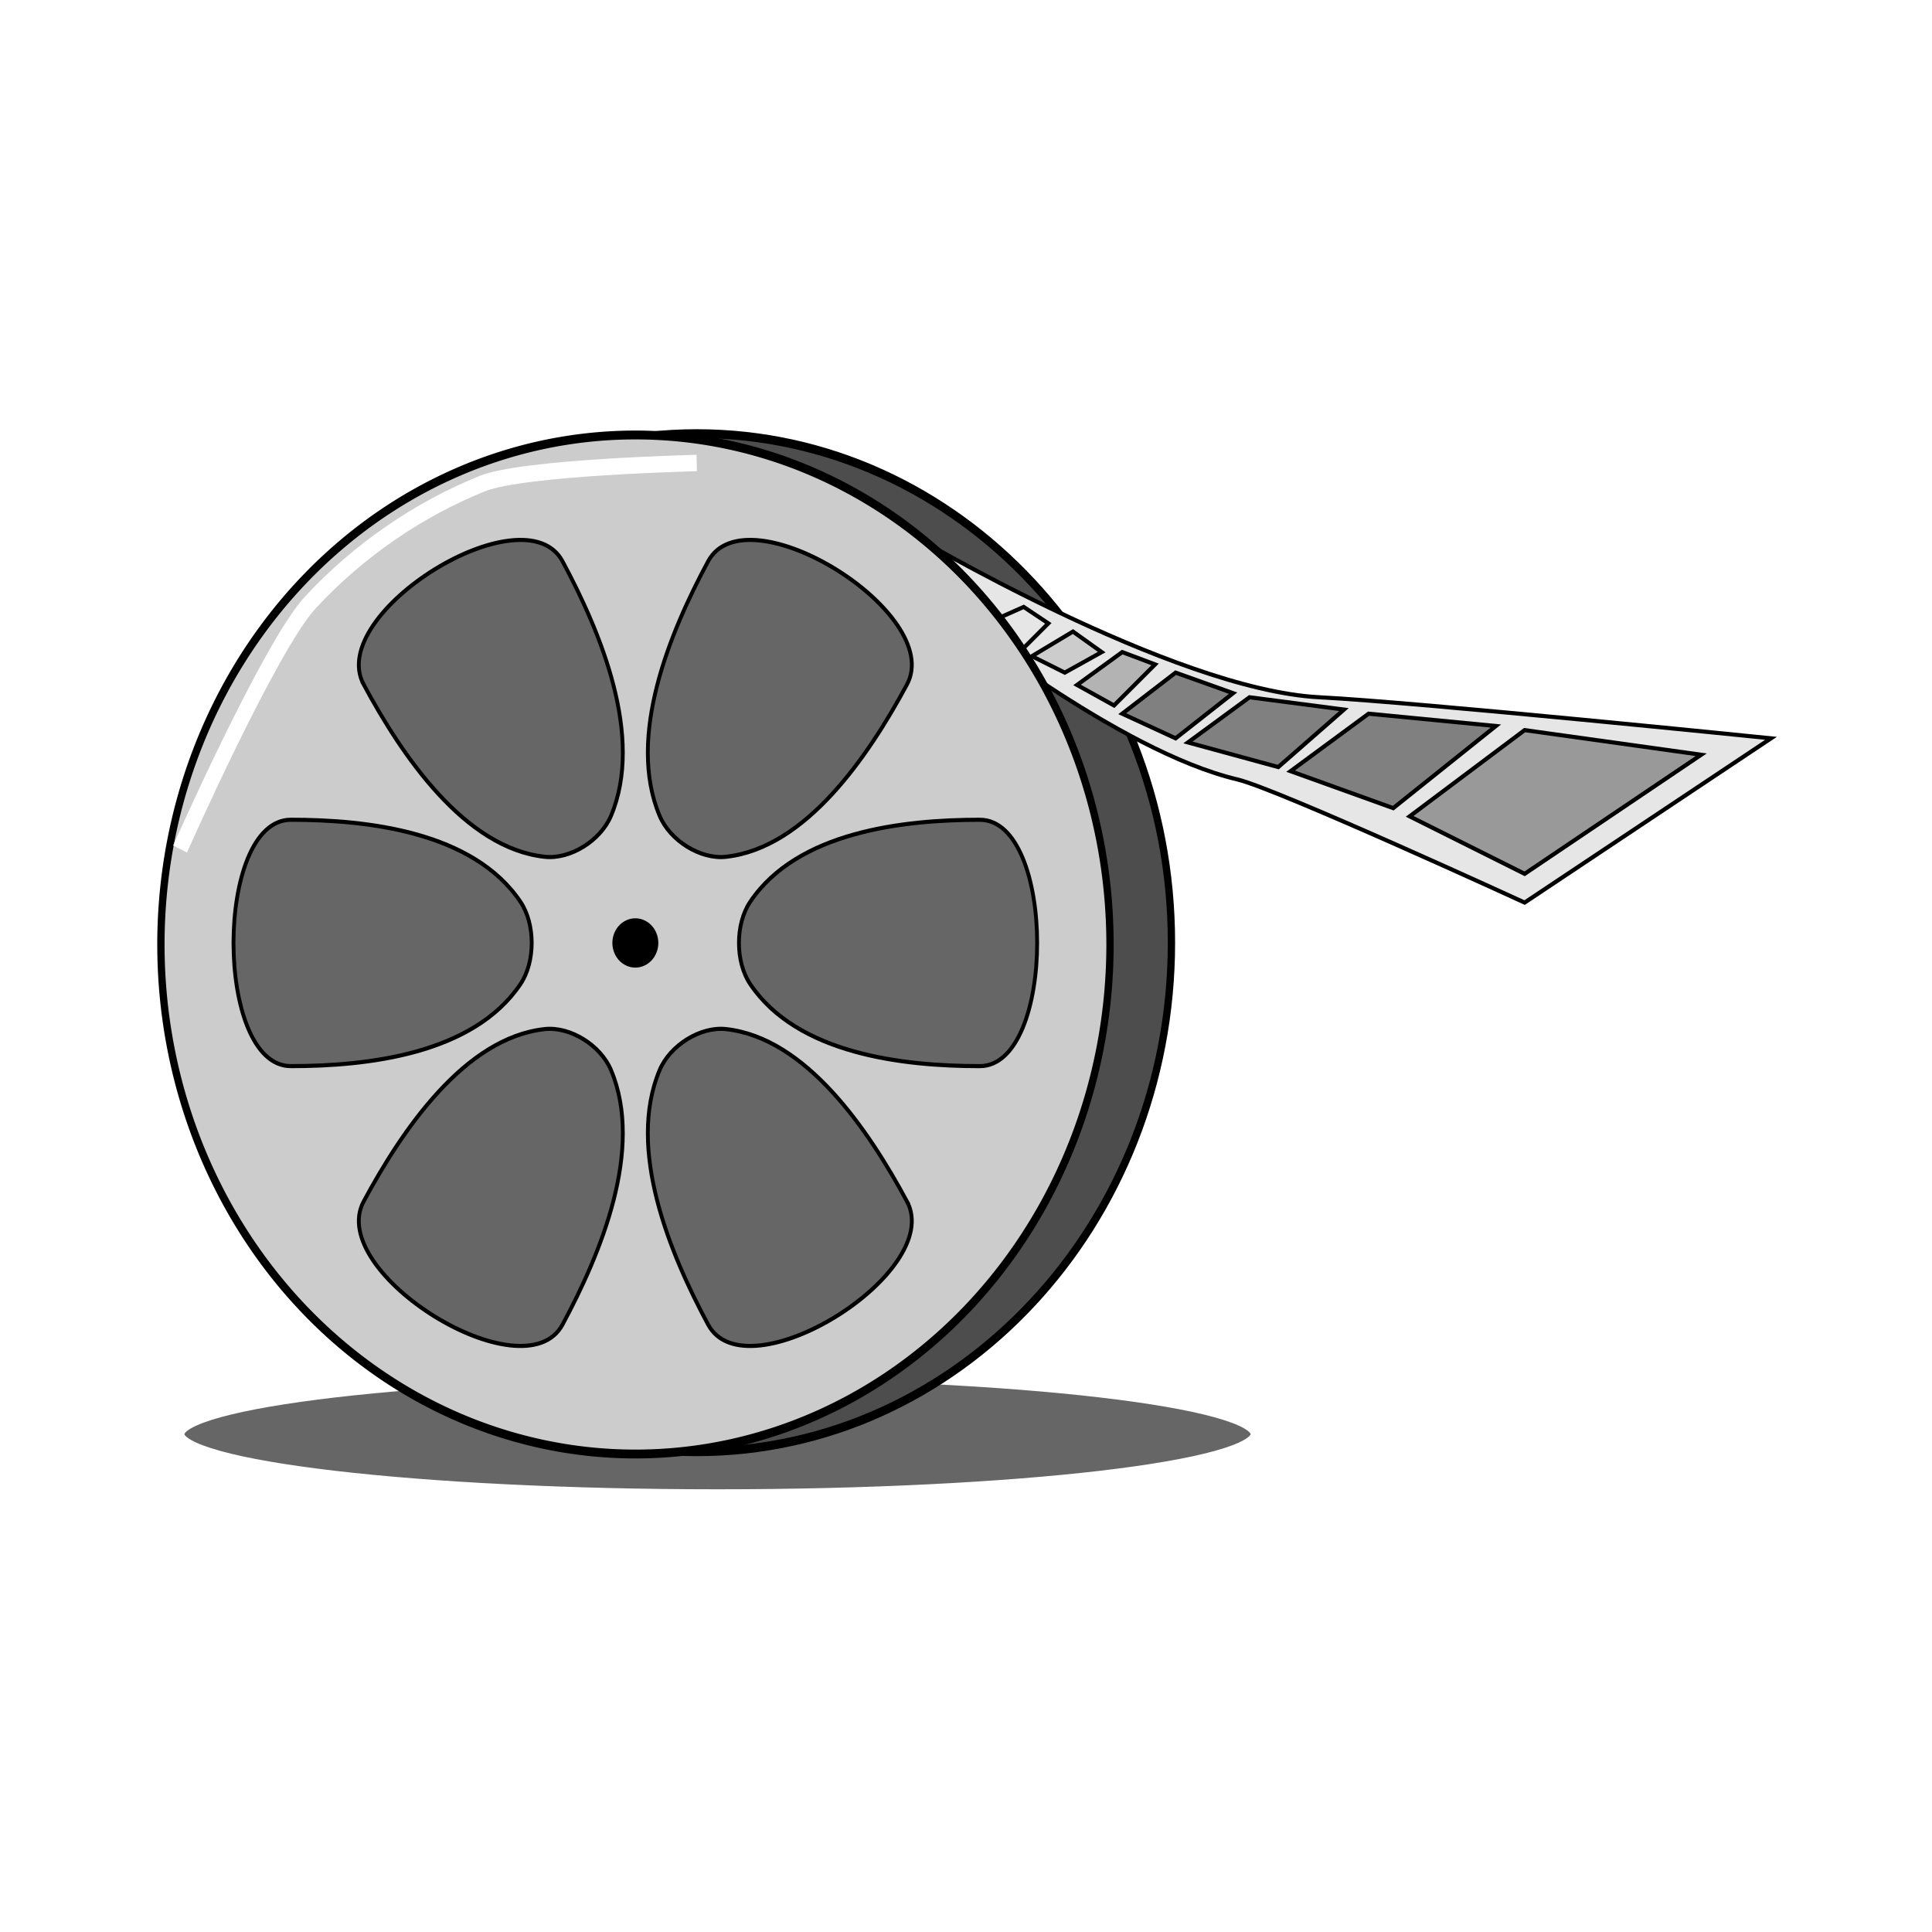 <svg:svg xmlns:dc="http://purl.org/dc/elements/1.1/" xmlns:ns1="http://sodipodi.sourceforge.net/DTD/sodipodi-0.dtd" xmlns:ns2="http://www.inkscape.org/namespaces/inkscape" xmlns:ns4="http://creativecommons.org/ns#" xmlns:rdf="http://www.w3.org/1999/02/22-rdf-syntax-ns#" xmlns:svg="http://www.w3.org/2000/svg" height="470.513" id="svg2" version="1.1" viewBox="-19.054 -104.81 470.513 470.513" width="470.513" ns1:docname="film.svg" ns2:export-filename="/home/chaunce/Documents/runeman.org/clipart/filmreel.png" ns2:export-xdpi="42.993629" ns2:export-ydpi="42.993629" ns2:version="0.48.4 r9939">
  <svg:title id="title3075">Film</svg:title>
  <svg:defs id="defs4">
    <svg:filter color-interpolation-filters="sRGB" id="filter3865" ns2:collect="always">
      <svg:feGaussianBlur id="feGaussianBlur3867" stdDeviation="2.188" ns2:collect="always" />
    </svg:filter>
    <svg:filter color-interpolation-filters="sRGB" height="1.615" id="filter3917" width="1.082" x="-0.041" y="-0.308" ns2:collect="always">
      <svg:feGaussianBlur id="feGaussianBlur3919" stdDeviation="3.975" ns2:collect="always" />
    </svg:filter>
  </svg:defs>
  <ns1:namedview bordercolor="#666666" borderopacity="1.0" fit-margin-bottom="0" fit-margin-left="0" fit-margin-right="0" fit-margin-top="0" id="base" pagecolor="#ffffff" showgrid="false" showguides="true" ns2:current-layer="layer1" ns2:cx="258.67857" ns2:cy="131.88462" ns2:document-units="px" ns2:guide-bbox="true" ns2:pageopacity="0.0" ns2:pageshadow="2" ns2:window-height="717" ns2:window-maximized="1" ns2:window-width="1366" ns2:window-x="-3" ns2:window-y="28" ns2:zoom="1">
    <ns2:grid empspacing="5" enabled="true" id="grid2985" originx="-107.75px" originy="-453.46px" snapvisiblegridlinesonly="true" type="xygrid" visible="true" />
    <ns1:guide id="guide3869" orientation="0,1" position="270.25,308.54" />
  </ns1:namedview>
  <svg:g id="layer1" transform="translate(-107.75,-327.362)" ns2:groupmode="layer" ns2:label="Layer 1">
    <svg:path d="m 265,244.5 c 0,8.56 -52.383,15.5 -117,15.5 -64.617,0 -117,-6.94 -117,-15.5 0,-8.56 52.383,-15.5 117,-15.5 64.617,0 117,6.94 117,15.5 z" id="path3871" style="color:#000000;fill:#666666;fill-opacity:1;fill-rule:nonzero;stroke:#ffffff;stroke-width:4;stroke-linecap:round;stroke-linejoin:round;stroke-miterlimit:4;stroke-opacity:1;stroke-dasharray:none;stroke-dashoffset:0;marker:none;visibility:visible;display:inline;overflow:visible;filter:url(#filter3917);enable-background:accumulate" transform="matrix(1.129,0,0,0.995,96.343,328.538)" ns1:cx="148" ns1:cy="244.49998" ns1:rx="117" ns1:ry="15.5" ns1:type="arc" />
    <svg:g id="g3009" style="fill:#4d4d4d" transform="matrix(0.932,0,0,1,25.338,-0.168)">
      <svg:path d="m 380,457.362 c 0,63.513 -58.203,115 -130,115 -71.797,0 -130,-51.487 -130,-115 0,-63.513 58.203,-115 130,-115 71.797,0 130,51.487 130,115 z" id="path2999" style="color:#000000;fill:#4d4d4d;fill-opacity:1;fill-rule:nonzero;stroke:#000000;stroke-width:2;marker:none;visibility:visible;display:inline;overflow:visible;enable-background:accumulate" transform="matrix(0.954,0,0,1.078,11.565,-40.738)" ns1:cx="250" ns1:cy="457.36218" ns1:rx="130" ns1:ry="115" ns1:type="arc" />
      <svg:g id="g3001" style="fill:#4d4d4d">
        <svg:path d="m 340,422.362 c 20,0 20,60 0,60 -20,0 -47.673,-2.898 -60,-20 -3.898,-5.408 -3.898,-14.592 0,-20 12.327,-17.102 40,-20 60,-20 z" id="path2987" style="fill:#4d4d4d;stroke:#000000;stroke-width:1px;stroke-linecap:butt;stroke-linejoin:miter;stroke-opacity:1" ns1:nodetypes="sssss" ns2:connector-curvature="0" ns2:transform-center-x="-66.038224" />
        <svg:path d="m 269.019,359.42 c 10,-17.32 61.962,12.68 51.962,30 -10,17.321 -26.346,39.837 -47.321,41.962 -6.633,0.672 -14.586,-3.92 -17.32,-10 -8.648,-19.227 2.679,-44.641 12.679,-61.962 z" id="path2989" style="fill:#4d4d4d;stroke:#000000;stroke-width:1px;stroke-linecap:butt;stroke-linejoin:miter;stroke-opacity:1" ns1:nodetypes="sssss" ns2:connector-curvature="0" ns2:transform-center-x="-37.759305" ns2:transform-center-y="-59.532501" />
        <svg:path d="m 179.019,389.42 c -10,-17.32 41.962,-47.321 51.962,-30 10,17.321 21.327,42.735 12.679,61.962 -2.735,6.08 -10.688,10.672 -17.32,10 -20.975,-2.124 -37.321,-24.641 -47.321,-41.962 z" id="path2991" style="fill:#4d4d4d;stroke:#000000;stroke-width:1px;stroke-linecap:butt;stroke-linejoin:miter;stroke-opacity:1" ns1:nodetypes="sssss" ns2:connector-curvature="0" ns2:transform-center-x="37.759305" ns2:transform-center-y="-59.532501" />
        <svg:path d="m 160,482.362 c -20,0 -20,-60 0,-60 20,0 47.673,2.898 60,20 3.898,5.408 3.898,14.592 0,20 -12.327,17.102 -40,20 -60,20 z" id="path2993" style="fill:#4d4d4d;stroke:#000000;stroke-width:1px;stroke-linecap:butt;stroke-linejoin:miter;stroke-opacity:1" ns1:nodetypes="sssss" ns2:connector-curvature="0" ns2:transform-center-x="66.038224" />
        <svg:path d="m 230.981,545.304 c -10,17.32 -61.962,-12.68 -51.962,-30 10,-17.321 26.346,-39.837 47.321,-41.962 6.633,-0.672 14.586,3.92 17.32,10 8.648,19.227 -2.679,44.641 -12.679,61.962 z" id="path2995" style="fill:#4d4d4d;stroke:#000000;stroke-width:1px;stroke-linecap:butt;stroke-linejoin:miter;stroke-opacity:1" ns1:nodetypes="sssss" ns2:connector-curvature="0" ns2:transform-center-x="37.759305" ns2:transform-center-y="59.532501" />
        <svg:path d="m 320.981,515.304 c 10,17.32 -41.962,47.321 -51.962,30 -10,-17.321 -21.327,-42.735 -12.679,-61.962 2.735,-6.08 10.688,-10.672 17.32,-10 20.975,2.124 37.321,24.641 47.321,41.962 z" id="path2997" style="fill:#4d4d4d;stroke:#000000;stroke-width:1px;stroke-linecap:butt;stroke-linejoin:miter;stroke-opacity:1" ns1:nodetypes="sssss" ns2:connector-curvature="0" ns2:transform-center-x="-37.759307" ns2:transform-center-y="59.532501" />
      </svg:g>
    </svg:g>
    <svg:g id="g3942">
      <svg:path d="m 310,352.362 c 0,0 64.146,38.166 100,40 24.235,1.24 110,10 110,10 l -60,40 c 0,0 -60.268,-27.702 -70,-30 -29.017,-6.85 -70,-40 -70,-40 z" id="path3039" style="fill:#e6e6e6;stroke:#000000;stroke-width:1px;stroke-linecap:butt;stroke-linejoin:miter;stroke-opacity:1" ns1:nodetypes="csccscc" ns2:connector-curvature="0" />
      <svg:path d="m 460,435.362 -28,-14 28,-21 43,6 z" id="path3053" style="fill:#999999;stroke:#000000;stroke-width:1px;stroke-linecap:butt;stroke-linejoin:miter;stroke-opacity:1" ns2:connector-curvature="0" />
      <svg:path d="m 428,419.362 -25,-9 19,-14 31,3 z" id="path3055" style="fill:#808080;stroke:#000000;stroke-width:1px;stroke-linecap:butt;stroke-linejoin:miter;stroke-opacity:1" ns2:connector-curvature="0" />
      <svg:path d="m 400,409.362 -22,-6 15,-11 23,3 z" id="path3057" style="fill:#808080;stroke:#000000;stroke-width:1px;stroke-linecap:butt;stroke-linejoin:miter;stroke-opacity:1" ns2:connector-curvature="0" />
      <svg:path d="m 375,402.362 -13,-6 13,-10 14,5 z" id="path3059" style="fill:#808080;stroke:#000000;stroke-width:1px;stroke-linecap:butt;stroke-linejoin:miter;stroke-opacity:1" ns2:connector-curvature="0" />
      <svg:path d="m 360,394.362 -9,-5 11,-8 8,3 z" id="path3061" style="fill:#b3b3b3;stroke:#000000;stroke-width:1px;stroke-linecap:butt;stroke-linejoin:miter;stroke-opacity:1" ns2:connector-curvature="0" />
      <svg:path d="m 348,386.362 -8,-4 10,-6 7,5 z" id="path3063" style="fill:#cccccc;stroke:#000000;stroke-width:1px;stroke-linecap:butt;stroke-linejoin:miter;stroke-opacity:1" ns2:connector-curvature="0" />
      <svg:path d="m 338,380.362 -9,-6 9,-4 6,4 z" id="path3065" style="fill:none;stroke:#000000;stroke-width:1px;stroke-linecap:butt;stroke-linejoin:miter;stroke-opacity:1" ns2:connector-curvature="0" />
    </svg:g>
    <svg:path d="m 380,457.362 a 130,115 0 1 1 -260,0 130,115 0 1 1 260,0 z" id="path3021" style="color:#000000;fill:#cccccc;fill-opacity:1;fill-rule:nonzero;stroke:#000000;stroke-width:2;marker:none;visibility:visible;display:inline;overflow:visible;enable-background:accumulate" transform="matrix(0.889,0,0,1.079,21.204,-40.921)" ns1:cx="250" ns1:cy="457.36218" ns1:rx="130" ns1:ry="115" ns1:type="arc" />
    <svg:g id="g3023" style="fill:#666666" transform="matrix(0.932,0,0,1,10.421,-0.168)">
      <svg:path d="m 340,422.362 c 20,0 20,60 0,60 -20,0 -47.673,-2.898 -60,-20 -3.898,-5.408 -3.898,-14.592 0,-20 12.327,-17.102 40,-20 60,-20 z" id="path3025" style="fill:#666666;stroke:#000000;stroke-width:1px;stroke-linecap:butt;stroke-linejoin:miter;stroke-opacity:1" ns1:nodetypes="sssss" ns2:connector-curvature="0" ns2:transform-center-x="-66.038224" />
      <svg:path d="m 269.019,359.42 c 10,-17.32 61.962,12.68 51.962,30 -10,17.321 -26.346,39.837 -47.321,41.962 -6.633,0.672 -14.586,-3.92 -17.32,-10 -8.648,-19.227 2.679,-44.641 12.679,-61.962 z" id="path3027" style="fill:#666666;stroke:#000000;stroke-width:1px;stroke-linecap:butt;stroke-linejoin:miter;stroke-opacity:1" ns1:nodetypes="sssss" ns2:connector-curvature="0" ns2:transform-center-x="-37.759305" ns2:transform-center-y="-59.532501" />
      <svg:path d="m 179.019,389.42 c -10,-17.32 41.962,-47.321 51.962,-30 10,17.321 21.327,42.735 12.679,61.962 -2.735,6.08 -10.688,10.672 -17.32,10 -20.975,-2.124 -37.321,-24.641 -47.321,-41.962 z" id="path3029" style="fill:#666666;stroke:#000000;stroke-width:1px;stroke-linecap:butt;stroke-linejoin:miter;stroke-opacity:1" ns1:nodetypes="sssss" ns2:connector-curvature="0" ns2:transform-center-x="37.759305" ns2:transform-center-y="-59.532501" />
      <svg:path d="m 160,482.362 c -20,0 -20,-60 0,-60 20,0 47.673,2.898 60,20 3.898,5.408 3.898,14.592 0,20 -12.327,17.102 -40,20 -60,20 z" id="path3031" style="fill:#666666;stroke:#000000;stroke-width:1px;stroke-linecap:butt;stroke-linejoin:miter;stroke-opacity:1" ns1:nodetypes="sssss" ns2:connector-curvature="0" ns2:transform-center-x="66.038224" />
      <svg:path d="m 230.981,545.304 c -10,17.32 -61.962,-12.68 -51.962,-30 10,-17.321 26.346,-39.837 47.321,-41.962 6.633,-0.672 14.586,3.92 17.32,10 8.648,19.227 -2.679,44.641 -12.679,61.962 z" id="path3033" style="fill:#666666;stroke:#000000;stroke-width:1px;stroke-linecap:butt;stroke-linejoin:miter;stroke-opacity:1" ns1:nodetypes="sssss" ns2:connector-curvature="0" ns2:transform-center-x="37.759305" ns2:transform-center-y="59.532501" />
      <svg:path d="m 320.981,515.304 c 10,17.32 -41.962,47.321 -51.962,30 -10,-17.321 -21.327,-42.735 -12.679,-61.962 2.735,-6.08 10.688,-10.672 17.32,-10 20.975,2.124 37.321,24.641 47.321,41.962 z" id="path3035" style="fill:#666666;stroke:#000000;stroke-width:1px;stroke-linecap:butt;stroke-linejoin:miter;stroke-opacity:1" ns1:nodetypes="sssss" ns2:connector-curvature="0" ns2:transform-center-x="-37.759307" ns2:transform-center-y="59.532501" />
    </svg:g>
    <svg:path d="m 240,447.362 a 5,5 0 1 1 -10,0 5,5 0 1 1 10,0 z" id="path3037" style="color:#000000;fill:#000000;fill-opacity:1;fill-rule:nonzero;stroke:#000000;stroke-width:2;stroke-linecap:round;stroke-linejoin:round;stroke-miterlimit:4;stroke-opacity:1;stroke-dasharray:none;stroke-dashoffset:0;marker:none;visibility:visible;display:inline;overflow:visible;enable-background:accumulate" transform="matrix(0.932,0,0,1,24.406,4.834)" ns1:cx="235" ns1:cy="447.36218" ns1:rx="5" ns1:ry="5" ns1:type="arc" />
    <svg:path d="m 6,102 c 0,0 23.455,-49.358 34,-60 12.561,-12.676 28.294,-22.726 45,-29 10.724,-4.027 56,-5 56,-5" id="path3079" style="fill:none;stroke:#ffffff;stroke-width:4;stroke-linecap:butt;stroke-linejoin:miter;stroke-opacity:1;filter:url(#filter3865)" transform="matrix(0.932,0,0,1,126.96,327.316)" ns1:nodetypes="cssc" ns2:connector-curvature="0" />
  </svg:g>
</svg:svg>